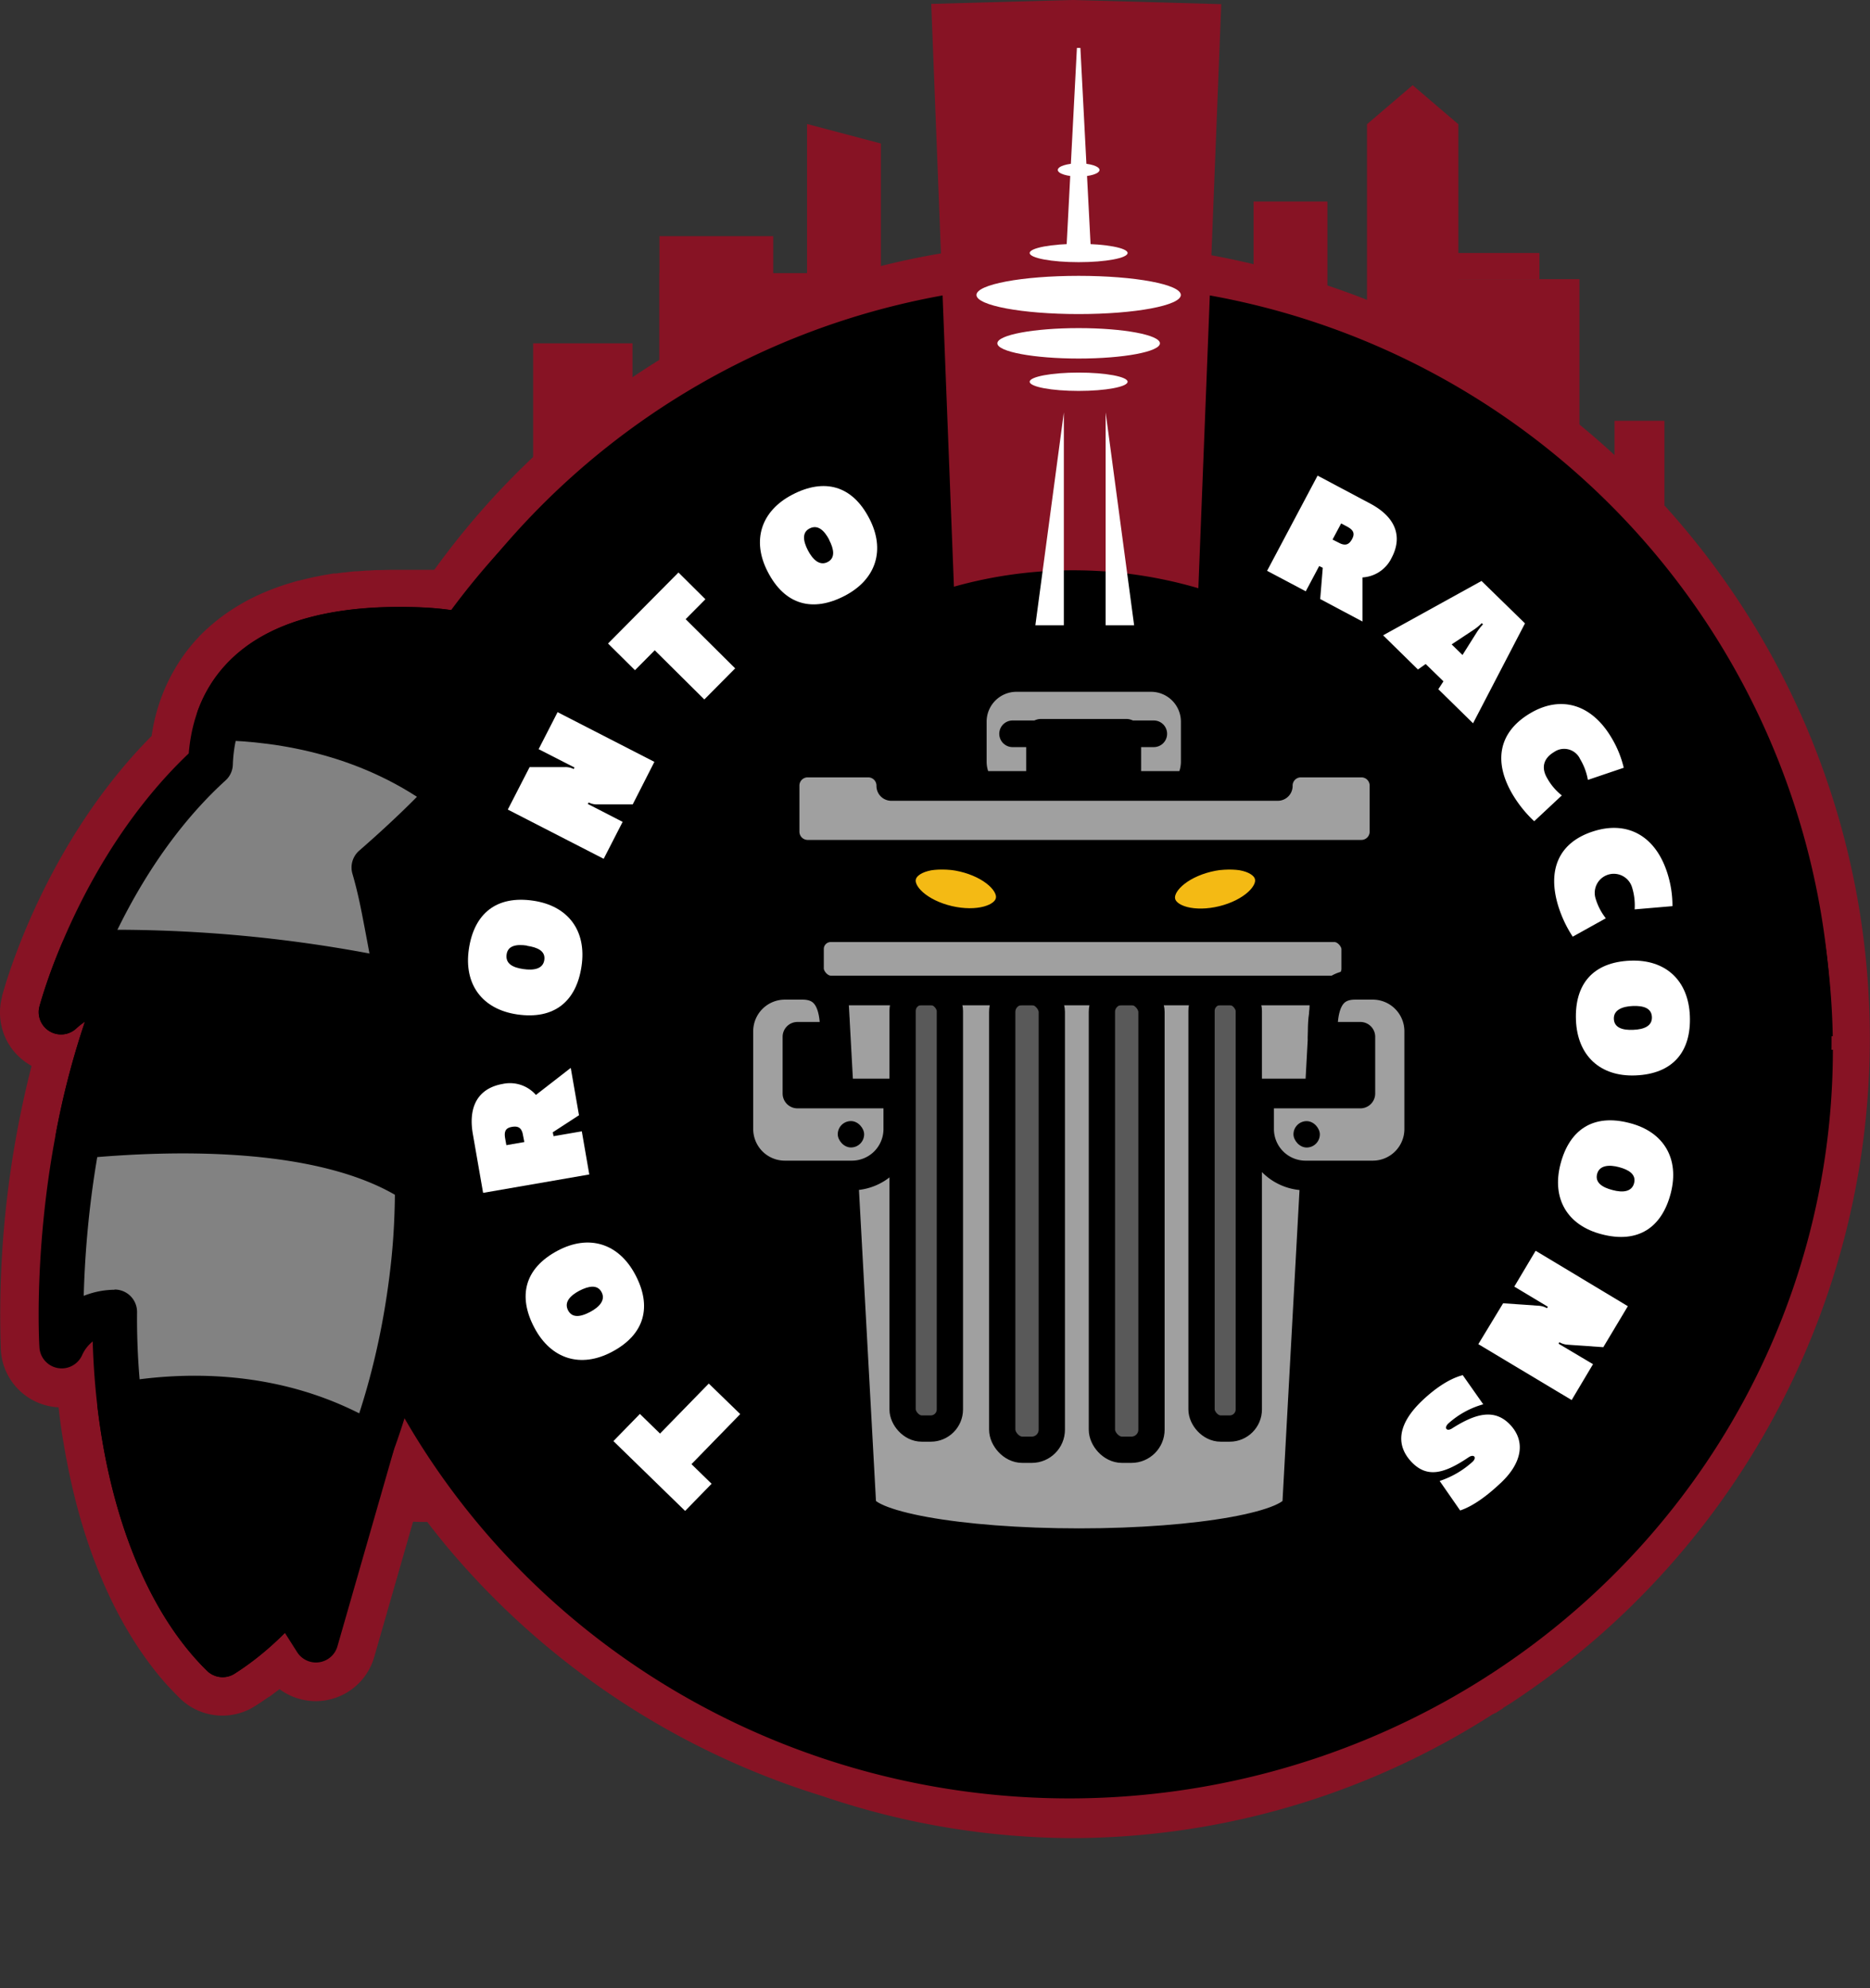 <svg xmlns="http://www.w3.org/2000/svg" id="Layer_1" width="365.086" height="388.013" data-name="Layer 1" version="1.1"><rect width="100%" height="100%" fill="#333333" stroke="none"/><defs id="defs4"><clipPath id="clipPath21614" clipPathUnits="userSpaceOnUse"><path id="path21616" d="M415.996 275.689a191.79 85.964 0 0 1-190.936 85.963 191.79 85.964 0 0 1-192.637-85.198 191.79 85.964 0 0 1 189.22-86.722 191.79 85.964 0 0 1 194.322 84.425l-191.76 1.532z" style="fill:#871324;fill-opacity:1"/></clipPath><style id="style2">.cls-3{fill:#fff}.cls-4{fill:#871324}.cls-11,.cls-12,.cls-13,.cls-14,.cls-15,.cls-8{stroke:#000;stroke-linecap:round;stroke-linejoin:round}.cls-8{stroke-width:8.72px}.cls-11{fill-rule:evenodd}.cls-11,.cls-13{fill:#a0a0a0}.cls-14{fill:#c6c6c6}.cls-11,.cls-13{stroke-width:5.79px}.cls-12{fill:#595959;stroke-width:5.13px}.cls-14{stroke-width:5.2px}.cls-15{fill:#f4ba14;stroke-width:3.76px}</style></defs><path id="path28967" d="M209.076 47.332A153.894 155.712 0 0 0 55.182 203.045a153.894 155.712 0 0 0 102.66 146.43v-.298l.283.002.246.002c.173-.025.347-.051.518-.027l.15.023c.204-.064.445-.096.678-.094.536.005 1.03.188.947.563l-.016.06.516.26a9.26 9.26 0 0 1-.17.254c.082.118.204.31.387.59a153.894 155.712 0 0 0 .266.102l.183-.263.002-.006c-.186-.13-.38-.252-.56-.392-.297-.23.795-.893.56.392l.002.002-.004.004a3.23 3.23 0 0 1-.05.227 1.09 1.09 0 0 0-.02.077 153.894 155.712 0 0 0 47.316 7.803 153.894 155.712 0 0 0 153.895-155.711A153.894 155.712 0 0 0 209.076 47.332M160.994 350.22c-.137-.198-.199-.222-.357-.235l.287.337zm-.07.102-.18.249a153.894 155.712 0 0 0 .602.227 14.821 14.821 0 0 1-.422-.476" style="fill:#871324;fill-opacity:1;stroke-width:1.054"/><path id="path21508" d="m154.525-.309-.115.036a12.06 12.06 0 0 0-7.092 2.632c-.11.086-.209.178-.326.276l-.377.342-.394.39c-.095.102-.183.19-.252.274-.07.083-.257.296-.395.463l-.23.277a13 13 0 0 0-.844 1.295l-.182.336a7.9 7.9 0 0 0-.279.564l-.139.303a11.23 11.23 0 0 0-.527 1.484l-.103.354-.065.27-.023.132a195.86 195.86 0 0 0-54.893 10.156 11.87 11.87 0 0 0-7.723 12.354 11.61 11.61 0 0 0 .282 1.637 109.564 109.564 0 0 0-6.526 2.996l-.556.271c-.437.214-.862.434-1.28.643-.417.208-.625.313-.902.469l-.994.515c-.46.242-.9.48-1.367.735l-.567.304C54.572 46.9 43.42 56.477 36.41 66.893l-.19.275c-.295.443-.58.883-.876 1.357l-.256.4-.73 1.263-.06.113-.2.342a59.28 59.28 0 0 0-.92 1.671 11.87 11.87 0 0 0 2.783 14.397c.385.344.785.673 1.19 1.012l.372.306.877.698.022.068.351.27 1.157.865.375.273.129.086.082.06a11.87 11.87 0 0 0 11.295 15.92l34.05-.374a155.52 155.52 0 0 0-33.297 80.25 152.443 152.443 0 0 0-.748 9.367A55.49 55.49 0 0 0 83.41 297.047a149.853 149.853 0 0 0 3.73 4.687 155.14 155.14 0 0 0 75.286 49.381l-.002-1.539h2.09c.774 0 1.548-.008 2.322.006l.424.004c.087 0 .31-.073.261 0-.009.014-.034.022-.054.031a2.58 2.58 0 0 1 .261-.043c.664-.066.698-.035 1.342.016.788.16.666.13.658.125.63-.024.656-.02 1.377-.016.395.025.792.041 1.186.075.91.076-.335.056.928.12.758.04 1.522-.027 2.28-.001 1.776 0 3.552.01 5.327 0 .363-.002.727 0 1.09 0 .371-.072.74-.157 1.115-.211 6.67-.975-1.202.225 3.506-.37.561-.07 1.116-.182 1.674-.273 3.134-.562 6.256-1.18 9.38-1.793.46-.089.926-.151 1.38-.267 2.18-.56.638-.263 2.295-.784 1.578-.496 3.175-.845 4.789-1.203 1.243-.21 2.428-.65 3.607-1.082.22-.08.436-.177.66-.248.482-.151.97-.277 1.455-.416 1.106-.202 2.15-.629 3.19-1.039.213-.084.42-.195.64-.258.591-.168 1.194-.29 1.791-.435.368-.05.738-.079 1.102-.149.312-.06 1.16-.322 1.496-.42.907-.262 1.813-.508 2.711-.8.133-.048.264-.103.398-.143.732-.219.788-.227 1.495-.336.075-.012.152-.02.228-.03.54-.16 1.078-.335 1.63-.443.323-.062.657-.009.985-.021.592-.023.198-.038.764-.065.362-.017.724-.023 1.086-.035.694.04 1.381-.075 2.068-.152l.74 6.566.438-.017c.619-.026 1.236-.083 1.854-.127.588-.107 1.176-.218 1.765-.319 1.343-.228 1.866-.256 3.277-.564.42-.091.828-.222 1.243-.334 1.436-.382 2.876-.754 4.31-1.144.14-.038.275-.132.418-.116.058.007-.005.193.047.168.195-.094.327-.283.49-.426.428-.36.967-.854 1.444-1.177.017-.012-.01.04-.014.06l.223-.156c.179-.223.317-.476.476-.715l4.25 2.832c.23-.031.458-.072.688-.101.685-.097 1.404-.173 2.082-.334.537-.128 1.063-.302 1.595-.45l.875-.238 1.178 4.322 2.156.83a155.14 155.14 0 0 0 44.467-24.955l.01-.002A154.93 154.93 0 0 0 280.23 66.625a157.06 157.06 0 0 0-21.664-9.615l-.054-.182-.121-.402-.077-.26-.166-.555-.132-.441-.1-.336-.143-.479-.17-.564-.203-.682-.613-2.048-.789-2.635-.586-1.787-.117-.393c-.19-.632-.434-1.239-.67-1.889l-.11-.363-.601-1.562-.115-.383a47.403 47.403 0 0 0-.697-1.67l-.178-.418-.031-.106-.59-1.304-.037-.125-.106-.356-.699-1.43-.35-.677-.502-.945c-.197-.38-.403-.757-.617-1.122l-.394-.695-.518-.889-.201-.326-.025-.086a56.278 56.278 0 0 0-1.05-1.617l-.195-.306a48.835 48.835 0 0 0-2.064-2.819l-.121-.16a45.104 45.104 0 0 0-2.233-2.611l-.396-.424-.457-.479-.723-.703-.232-.222-.635-.582-.445-.41-.576-.495-.75-.623-.696-.543-.66-.502-.557-.396-.605-.414-.09-.057-.39-.26-.26-.172c-.425-.269-.86-.535-1.281-.794l-.278-.159c-.426-.238-.802-.45-1.16-.634l-.44-.213-.113-.06-.888-.423-.83-.367-.58-.234c-.37-.151-.739-.3-1.124-.436l-.255-.092a35.59 35.59 0 0 0-17.172-1.574C185.69-.737 157.692-.4 154.525-.309m70.153 339.99-.084.016c-.054.02-.218.074-.162.059.082-.022.164-.05.246-.074zm-55.373 10.02c-.058.005-.098.018-.108.041-.06.133.284-.014.434-.023a1.836 1.836 0 0 0-.326-.018" class="cls-4" clip-path="url(#clipPath21614)" style="fill:#871324"/><path id="path174" d="M205.03 47.854A154.93 154.93 0 0 0 100.536 93.22a157.06 157.06 0 0 0-15.42 18h-8.959l-1.88.048h-.41c-.66 0-1.31.06-2 .1h-.38l-1.67.131h-.4c-.61.05-1.22.12-1.8.19l-.45.05h-.11l-1.42.19h-.5l-1.57.26-.75.14-1.05.21c-.42.08-.84.17-1.25.27l-.78.18-1 .24-.37.1h-.09c-.62.17-1.24.35-1.85.54l-.35.1c-1.13.36-2.24.75-3.29 1.17l-.19.07c-1.08.43-2.141.9-3.141 1.39l-.52.26-.59.3-.88.49-.28.16-.74.44-.52.31-.64.41-.808.54-.721.51-.67.49-.541.42-.568.46-.08.07-.362.3-.24.2c-.38.33-.759.67-1.129 1l-.23.22c-.35.34-.66.64-.94.93l-.33.36-.09.09-.66.73-.59.69-.39.49c-.25.31-.5.62-.74.95l-.16.22a35.59 35.59 0 0 0-6.43 16c-20.7 20.85-28.4 47.77-29.22 50.83v.12a12.06 12.06 0 0 0 .489 7.55c.05.13.11.25.17.39l.22.46.26.49c.07.12.13.23.19.32s.21.33.33.51l.201.3a13 13 0 0 0 1 1.18l.27.27c.17.17.33.32.46.43l.25.22a11.23 11.23 0 0 0 1.27.93l.31.2.239.14.121.06a195.86 195.86 0 0 0-6 55.5 11.87 11.87 0 0 0 9.62 10.94 11.61 11.61 0 0 0 1.65.2c.26 2.4.59 4.77 1 7.11l.1.61c.08.48.17.95.25 1.41.08.46.12.69.19 1l.21 1.1c.1.51.2 1 .31 1.52l.129.63c3.34 15.7 9.321 29.13 17.291 38.83l.209.26c.34.41.68.81 1.05 1.23l.311.36 1 1.06.09.09.27.29c.48.5.91.939 1.34 1.359A11.87 11.87 0 0 0 49.777 333c.44-.27.87-.56 1.31-.85l.4-.27.92-.64h.07l.36-.26 1.16-.86.37-.28.12-.1.08-.06a11.87 11.87 0 0 0 18.49-6.26l9.399-32.73a155.52 155.52 0 0 0 67.34 54.9c1.727.732 3.496 1.374 5.256 2.039l-.381-1.14c1.12-.374.96-.362 2.41-.583.327-.05.656-.08.986-.088.341-.008.572-.009.744-.006.517.01.503.065 1.329.131.235.02.471.023.707.033 1.14.005 2.275.196 3.392.41.872.168.28.086 1.04.172 1.019.059 1.985.424 2.898.854.614.29.354.372.646.248.054.004.107.004.16.012.307.045.612.11.918.154.23.033.463.034.69.08.29.059.575.136.863.203l.147.053.015.002c.123.03.478.174.358.133-.126-.043-.25-.09-.373-.135-.12-.024-1.065-.093-.883.074.647.597 1.366 1.106 2.093 1.606-.017.01-.146.024.407.052.758.039 1.522-.027 2.281-.002 1.775.001 3.551.01 5.326 0 .363-.002.727.001 1.09 0 .371-.071.741-.156 1.115-.21 6.67-.975-1.202.224 3.506-.37.561-.07 1.116-.182 1.674-.273 3.134-.563 6.256-1.18 9.38-1.793.46-.089.926-.151 1.38-.268 2.18-.559.638-.262 2.295-.783 1.579-.497 3.176-.845 4.789-1.203 1.243-.211 2.428-.65 3.607-1.082.22-.081.436-.178.66-.248.482-.151.97-.277 1.455-.416 1.106-.202 2.15-.63 3.19-1.04.213-.083.42-.194.64-.257.591-.168 1.194-.29 1.791-.436.368-.05.738-.078 1.102-.148.312-.06 1.16-.322 1.496-.42.907-.262 1.813-.508 2.711-.8.133-.048.264-.103.398-.143.732-.22.788-.227 1.495-.336.075-.012.152-.02.228-.03.54-.161 1.078-.336 1.63-.443.323-.062.657-.009.985-.021.592-.023.198-.038.764-.065.362-.017.724-.023 1.086-.035.694.04 1.381-.075 2.068-.152l.74 6.566.438-.017c.619-.026 1.236-.083 1.854-.127.588-.107 1.176-.218 1.765-.319 1.343-.228 1.866-.256 3.278-.564.419-.092.827-.222 1.242-.334 1.436-.382 2.876-.754 4.31-1.145.14-.038.275-.131.418-.115.058.007-.005.193.047.168.195-.094.327-.284.49-.426.428-.36.967-.854 1.444-1.178.017-.011-.01.04-.014.061l.223-.156c.179-.224.317-.477.476-.715l4.25 2.832c.23-.031.458-.073.688-.102.685-.096 1.404-.172 2.082-.334.537-.128 1.063-.302 1.595-.449l.875-.238.54 1.978a49.492 49.492 0 0 0 2.337-.896c1.977-.798 3.933-1.63 5.96-2.3.673-.224 1.36-.404 2.042-.597 3.034-.854 2.341-.667 4.844-1.265.941-.21 1.879-.43 2.822-.627.615-.13 1.235-.233 1.852-.354l.303-.06-.76-1.045c.76-.553.73-.572 1.734-1.065.244-.12.495-.235.758-.304 1.278-.34 2.428-.369 3.734-.416a60.89 60.89 0 0 0 3.75-.176c.44-.269.861-.566 1.245-.918l.632.773c.023-.003.046-.004.069-.008.302-.047.6-.12.9-.18.58-.15 1.164-.322 1.717-.562a155.14 155.14 0 0 0 1.383-.877s0-.003.002-.004c.032-.034.063-.1.096-.12.434-.272.87-.54 1.304-.81a155.14 155.14 0 0 0 58.082-190.015v-.01A154.93 154.93 0 0 0 205.03 47.854m19.648 291.828-.084.015c-.054.02-.218.074-.162.059.082-.022.164-.05.246-.074" class="cls-4" style="fill:#871324"/><path id="path30313" d="M357.837 204.886a149.087 146.12 0 0 1-148.414 146.12 149.087 146.12 0 0 1-149.755-144.8A149.087 146.12 0 0 1 206.728 58.78a149.087 146.12 0 0 1 151.084 143.465l-149.063 2.641z" style="fill:#000;fill-opacity:1"/><path id="path176" d="M41.528 121.77" class="cls-4" style="fill:#871324"/><path id="rect178" d="M128.748 46.09h22.21v26.63h-22.21z" class="cls-4" style="fill:#871324"/><path id="rect180" d="M128.748 53.31h41.01v19.42h-41.01z" class="cls-4" style="fill:#871324"/><path id="rect182" d="M104.088 67.01h19.4v22.37h-19.4z" class="cls-4" style="fill:#871324"/><path id="polygon184" d="M444.32 238.48h14.42v-36.47l-14.42-3.81z" class="cls-4" style="fill:#871324" transform="translate(-286.762 -174)"/><path id="rect186" d="M244.738 39.34h14.42v36.47h-14.42z" class="cls-4" style="fill:#871324"/><path id="rect188" d="M282.188 54.49h26.17v36.47h-26.17z" class="cls-4" style="fill:#871324"/><path id="rect190" d="M-324.958-98.58h9.75v16.45h-9.75z" class="cls-4" style="fill:#871324" transform="scale(-1)"/><path id="rect192" d="M282.188 49.38h18.36v5.11h-18.36z" class="cls-4" style="fill:#871324"/><path id="polygon194" d="M553.64 198.25v52.19h17.84v-52.19l-8.92-7.62z" class="cls-4" style="fill:#871324" transform="translate(-286.762 -174)"/><path id="circle196" d="M216.822 60.297a142.66 142.66 0 0 0-133.545 77.207 142.66 142.66 0 0 0 61.543 192.135 142.66 142.66 0 0 0 60.026 15.629c.403-.092.804-.186 1.209-.276 1.243-.211 2.428-.65 3.607-1.082.22-.08.436-.177.66-.248.482-.151.97-.277 1.455-.416 1.106-.202 2.15-.629 3.19-1.039.214-.084.42-.195.64-.258.591-.168 1.194-.29 1.791-.435.368-.05.738-.079 1.102-.149.312-.06 1.16-.322 1.496-.42.907-.262 1.813-.508 2.711-.8.133-.048.264-.103.398-.143.732-.219.788-.227 1.495-.336.075-.012.152-.02.228-.03.54-.16 1.078-.335 1.631-.443.322-.062.656-.009.984-.021.592-.023.198-.038.764-.065.362-.017.724-.023 1.086-.035.694.04 1.381-.075 2.068-.152l.508 4.516a142.66 142.66 0 0 0 105.088-75.34A142.66 142.66 0 0 0 275.414 75.96a142.66 142.66 0 0 0-58.592-15.664Zm7.856 279.385-.084.015c-.054.02-.218.074-.162.059.082-.022.164-.05.246-.074" style="stroke:#000;stroke-width:9.6px;stroke-linecap:round;stroke-linejoin:round"/><path id="path198" d="m144.518 276-9.52 9.77 3.93 3.83-5.17 5.3-14-13.63 5.17-5.3 3.93 3.83 9.52-9.76z" class="cls-3" style="fill:#fff"/><path id="path200" d="M124.028 248.79c3.26 6.15 1.93 11.62-4.55 15.06-6.06 3.22-11.87 1.47-15.14-4.69-3.27-6.16-1.94-11.62 4.54-15.06 6.07-3.22 11.88-1.47 15.15 4.69m-10.92 3.13c-1.87 1-3 2.28-2.2 3.83.8 1.55 2.47 1.28 4.29.32 1.82-.96 3.07-2.32 2.25-3.87-.82-1.55-2.53-1.2-4.34-.28" class="cls-3" style="fill:#fff"/><path id="path202" d="m113.038 217.67-5.12 3.33.16.76 5.51-.95 1.46 8.42-20.73 3.59-2-11.47c-1-5.71 1.31-9 5.82-9.79a6.72 6.72 0 0 1 6.49 2.15l6.8-5.28zm-11 3.55c-.29-1.11-.9-1.49-2.13-1.27-1.23.22-1.52.91-1.28 2.27l.23 1.29 3.51-.61z" class="cls-3" style="fill:#fff"/><path id="path204" d="M113.538 188.56c-1 6.89-5.34 10.5-12.59 9.43-6.79-1-10.43-5.87-9.41-12.76 1.02-6.89 5.34-10.51 12.6-9.43 6.79 1.01 10.42 5.87 9.4 12.76m-10.64-4c-2.1-.31-3.79 0-4 1.78-.21 1.78 1.23 2.5 3.26 2.8 2.03.3 3.85 0 4.11-1.77.26-1.77-1.34-2.47-3.37-2.77z" class="cls-3" style="fill:#fff"/><path id="path206" d="M123.528 157h-6.91a3.55 3.55 0 0 1-1.7-.38l-.15.3 6.79 3.49-3.7 7.21-18.72-9.61 4.26-8.29h6.91a3.55 3.55 0 0 1 1.7.38l.15-.3-7-3.58 3.7-7.22 18.9 9.7z" class="cls-3" style="fill:#fff"/><path id="path208" d="m137.508 136.52-9.68-9.6-3.86 3.89-5.26-5.21 13.75-13.86 5.26 5.22-3.86 3.89 9.67 9.6z" class="cls-3" style="fill:#fff"/><path id="path210" d="M164.898 116.3c-6.18 3.21-11.64 1.84-15-4.68-3.17-6.09-1.36-11.88 4.82-15.09 6.18-3.21 11.64-1.84 15 4.67 3.17 6.09 1.37 11.89-4.82 15.1m-3-10.94c-1-1.89-2.26-3-3.81-2.23-1.55.77-1.3 2.46-.36 4.28.94 1.82 2.3 3.09 3.85 2.29 1.55-.8 1.24-2.52.29-4.34z" class="cls-3" style="fill:#fff"/><path id="path212" d="m257.748 116.92.5-6.1-.7-.34-2.62 4.93-7.55-4 9.86-18.58 10.28 5.46c5.11 2.72 6.31 6.56 4.16 10.61a6.74 6.74 0 0 1-5.68 3.8v8.61zm3.93-10.84c1.06.45 1.73.2 2.31-.9.58-1.1.21-1.76-1-2.41l-1.15-.61-1.68 3.15z" class="cls-3" style="fill:#fff"/><path id="path214" d="m280.808 134.52 1-1.54-3.47-3.38-1.51 1.07-6.8-6.67 19.21-10.61 8.49 8.28-10.14 19.5zm7.53-11.14a10.86 10.86 0 0 1 1.19-1.52l-.24-.23a10.5 10.5 0 0 1-1.48 1.23l-4.4 2.91 2.12 2.07z" class="cls-3" style="fill:#fff"/><path id="path216" d="M299.528 160.29a24 24 0 0 1-4.19-5.19c-3.78-6.36-2.85-12.17 3.4-15.88 5.88-3.5 11.91-1.91 15.86 4.74a20.42 20.42 0 0 1 2.41 5.89l-7 2.37a11.85 11.85 0 0 0-1.52-4.07 3.43 3.43 0 0 0-5.08-1.37c-2 1.18-2.62 3-1.31 5.17a11.16 11.16 0 0 0 2.82 3.3z" class="cls-3" style="fill:#fff"/><path id="path218" d="M307.048 182.82a23.83 23.83 0 0 1-2.83-6c-2.17-7.09.11-12.51 7.07-14.63 6.53-2 12 1 14.28 8.37a20.84 20.84 0 0 1 .95 6.3l-7.38.63a11.91 11.91 0 0 0-.51-4.31 3.723 3.723 0 1 0-7.12 2.18 11.64 11.64 0 0 0 2 3.87z" class="cls-3" style="fill:#fff"/><path id="path220" d="M307.678 199.1c-.27-7 3.29-11.31 10.63-11.6 6.86-.27 11.33 3.83 11.61 10.79.28 6.96-3.29 11.32-10.63 11.61-6.86.27-11.33-3.83-11.61-10.8m11.19 1.9c2.12-.08 3.71-.75 3.64-2.5-.07-1.75-1.67-2.23-3.72-2.15-2.05.08-3.77.76-3.71 2.51.06 1.75 1.74 2.24 3.79 2.14" class="cls-3" style="fill:#fff"/><path id="path222" d="M304.658 227.2c1.75-6.75 6.43-9.88 13.53-8 6.65 1.72 9.74 6.95 8 13.69-1.74 6.74-6.43 9.88-13.53 8-6.66-1.73-9.75-6.95-8-13.69m10.16 5.07c2 .54 3.77.36 4.21-1.34.44-1.7-1-2.61-2.94-3.13s-3.84-.37-4.28 1.33c-.44 1.7 1.02 2.63 3.01 3.14" class="cls-3" style="fill:#fff"/><path id="path224" d="m293.458 254.37 6.9.48a3.58 3.58 0 0 1 1.66.49l.18-.29-6.56-3.93 4.17-7 18 10.82-4.79 8-6.9-.48a3.62 3.62 0 0 1-1.67-.49l-.17.29 6.73 4-4.17 7-18.22-10.91z" class="cls-3" style="fill:#fff"/><path id="path226" d="M289.578 274.09a17 17 0 0 0-6.83 3.76c-.44.42-.54.85-.33 1.07.21.22.61.15 1-.08 4.45-2.84 8.26-4.06 11.38-.8 3.12 3.26 2.32 7.46-1.65 11.25-2.83 2.7-5.61 4.7-8.08 5.52l-4-5.76a17.81 17.81 0 0 0 6.45-3.77c.43-.42.49-.8.3-1-.19-.2-.61-.16-1.05.12-4.88 3.31-8.16 4.07-11.14 1-3.44-3.6-2.43-7.77 2-12 2.24-2.13 5.1-4.26 7.95-5z" class="cls-3" style="fill:#fff"/><path id="path228" d="M80.738 122.84c-31.6-.86-39.18 13.35-39.64 26.22-21.51 19.58-29.18 48.48-29.18 48.48a19.65 19.65 0 0 1 11.89-5c-14 33.94-11.76 70.21-11.76 70.21a11.16 11.16 0 0 1 10.35-6.67c-.25 29.05 7.89 54 21.07 66.93 18.32-11.5 33.4-40.69 37.22-76.14 1.78-16.59.3-33.57-2.35-50.38-1-6.2-2.12-12.38-3.31-18.51-.31-1.63-1-5-2-8.63 20.88-18.22 45.65-45.48 7.71-46.51" style="fill:#828282"/><path id="path230" d="M43.468 327.35a4.37 4.37 0 0 1-3.06-1.25c-13.33-13.06-21.51-36.81-22.31-64.28a7.19 7.19 0 0 0-2.1 2.75 4.36 4.36 0 0 1-8.3-1.59c-.09-1.39-1.8-31.94 8.89-63.6a11.46 11.46 0 0 0-1.67 1.33 4.36 4.36 0 0 1-7.21-4.29c.32-1.21 7.94-29.22 29.14-49.37.68-8.13 3.89-14.71 9.55-19.56 7.47-6.4 19.06-9.43 34.45-9 13.23.36 20.84 3.81 23.26 10.56 2.12 5.91-.33 13.27-7.5 22.49a150.92 150.92 0 0 1-18.69 19.27c.7 2.73 1.15 5.05 1.4 6.32 1.41 7.27 2.47 13.21 3.33 18.67 3.21 20.37 4 36.74 2.37 51.51-3.78 35.69-19.23 66.81-39.24 79.37a4.3 4.3 0 0 1-2.31.67m-21.07-75.66a4.37 4.37 0 0 1 4.36 4.4c-.22 25.35 6.36 48.32 17.32 61.17 7.31-5.53 14-14.2 19.53-25.31 6.55-13.18 10.95-28.94 12.74-45.58 1.51-14 .77-29.63-2.32-49.23-.84-5.35-1.89-11.19-3.28-18.36-.3-1.54-.92-4.75-1.94-8.24a4.36 4.36 0 0 1 1.32-4.51c27.55-24 26.3-32.56 25.77-34-1-2.81-6.58-4.56-15.28-4.79-13.16-.36-22.77 2-28.54 6.91-4.16 3.57-6.39 8.65-6.62 15.1a4.33 4.33 0 0 1-1.42 3.07c-12.68 11.54-20.39 26.69-24.4 36.48a28.08 28.08 0 0 1 3.78-.59 4.36 4.36 0 0 1 4.42 6c-9.19 22.31-11.16 45.93-11.49 58.71a16.57 16.57 0 0 1 6-1.19z"/><path id="path232" d="M23.378 274.22c2.52 21.1 9.75 38.64 20.09 48.76a55 55 0 0 0 12.77-11.44v0l5.45 8.58 10.89-37.9c-18.18-11.22-37.92-10.07-49.2-8" style="fill-rule:evenodd;stroke:#000;stroke-width:8.72px;stroke-linecap:round;stroke-linejoin:round"/><path id="path234" d="M81.458 230.77a228.88 228.88 0 0 0-3.12-34.31c-.26-1.61-.52-3.22-.8-4.83a266.09 266.09 0 0 0-61.45-5.73 99.76 99.76 0 0 0-4.17 11.64 19.65 19.65 0 0 1 11.89-5 152.08 152.08 0 0 0-8.57 29.26c18.47-1.8 49-2.56 66.22 8.97" class="cls-8" style="stroke:#000;stroke-width:8.72px;stroke-linecap:round;stroke-linejoin:round"/><path id="path236" d="M88.048 154.87c14.22-15.5 21.36-31.26-7.31-32-24.27-.66-34.37 7.57-38 17.25 12.5.23 30.09 3.08 45.31 14.75" class="cls-8" style="stroke:#000;stroke-width:8.72px;stroke-linecap:round;stroke-linejoin:round"/><path id="path244" d="m161.968 184.36 6.18 113c0 4.25 19 7.7 42.55 7.7 23.55 0 42.56-3.45 42.56-7.7l6.18-113z" style="fill:#c6c6c6;fill-rule:evenodd;stroke:#000;stroke-width:5.79px;stroke-linecap:round;stroke-linejoin:round"/><path id="path246" d="m161.968 180.5 6.18 113c0 4.26 19 7.7 42.55 7.7 23.55 0 42.56-3.44 42.56-7.7l6.18-113z" class="cls-11" style="fill:#a0a0a0;fill-rule:evenodd;stroke:#000;stroke-width:5.79px;stroke-linecap:round;stroke-linejoin:round"/><rect id="rect248" width="9.68" height="89.38" x="195.668" y="193.58" class="cls-12" rx="3.92" style="fill:#595959;stroke:#000;stroke-width:5.13px;stroke-linecap:round;stroke-linejoin:round"/><rect id="rect250" width="9.68" height="89.38" x="215.128" y="193.58" class="cls-12" rx="3.92" style="fill:#595959;stroke:#000;stroke-width:5.13px;stroke-linecap:round;stroke-linejoin:round"/><rect id="rect252" width="9.23" height="85.24" x="176.218" y="193.58" class="cls-12" rx="3.73" style="fill:#595959;stroke:#000;stroke-width:5.13px;stroke-linecap:round;stroke-linejoin:round"/><rect id="rect254" width="9.23" height="85.24" x="234.578" y="193.58" class="cls-12" rx="3.73" style="fill:#595959;stroke:#000;stroke-width:5.13px;stroke-linecap:round;stroke-linejoin:round"/><path id="path256" d="M224.788 132.13h-26.37a8.72 8.72 0 0 0-8.69 8.7v7.85a8.72 8.72 0 0 0 8.69 8.7h4.82v-14.16h16.65v14.16h4.86a8.73 8.73 0 0 0 8.7-8.7v-7.85a8.73 8.73 0 0 0-8.66-8.7" class="cls-11" style="fill:#a0a0a0;fill-rule:evenodd;stroke:#000;stroke-width:5.79px;stroke-linecap:round;stroke-linejoin:round"/><path id="path258" d="M144.158 201.21v19.22a9.07 9.07 0 0 0 9 9h13.22a9.07 9.07 0 0 0 9-9v-7h-19.69v-11.07h7.31v-1.15c0-5-1.34-9-6.32-9h-3.44a9.07 9.07 0 0 0-9.08 9" class="cls-11" style="fill:#a0a0a0;fill-rule:evenodd;stroke:#000;stroke-width:5.79px;stroke-linecap:round;stroke-linejoin:round"/><rect id="rect260" width="106.85" height="12.35" x="157.938" y="180.97" class="cls-13" rx="4.25" style="fill:#a0a0a0;stroke:#000;stroke-width:5.79px;stroke-linecap:round;stroke-linejoin:round"/><rect id="rect262" width="5.15" height="5.15" x="163.558" y="218.81" rx="2.58"/><path id="path264" d="M277.078 201.21v19.22a9.07 9.07 0 0 1-9 9h-13.26a9.07 9.07 0 0 1-9-9v-7h19.77v-11.07h-7.35v-1.15c0-5 1.34-9 6.32-9h3.48a9.07 9.07 0 0 1 9.04 9" class="cls-11" style="fill:#a0a0a0;fill-rule:evenodd;stroke:#000;stroke-width:5.79px;stroke-linecap:round;stroke-linejoin:round"/><rect id="rect266" width="5.15" height="5.15" x="-257.678" y="-223.97" rx="2.58" transform="scale(-1)"/><path id="line268" d="M203.278 143.22h-5.59" class="cls-14" style="fill:#c6c6c6;stroke:#000;stroke-width:5.2px;stroke-linecap:round;stroke-linejoin:round"/><path id="line270" d="M219.928 143.22h5.33" class="cls-14" style="fill:#c6c6c6;stroke:#000;stroke-width:5.2px;stroke-linecap:round;stroke-linejoin:round"/><ellipse id="ellipse272" cx="-126.278" cy="221.296" class="cls-15" rx="5.34" ry="9.9" style="fill:#f4ba14;stroke:#000;stroke-width:3.76px;stroke-linecap:round;stroke-linejoin:round" transform="rotate(-76.8)"/><ellipse id="ellipse274" cx="188.866" cy="225.186" class="cls-15" rx="9.9" ry="5.34" style="fill:#f4ba14;stroke:#000;stroke-width:3.76px;stroke-linecap:round;stroke-linejoin:round" transform="rotate(-13.83)"/><path id="path276" d="M265.808 148.83h-11.85a4.5 4.5 0 0 0-4.49 4.5v.07h-75.46v-.07a4.5 4.5 0 0 0-4.49-4.5h-11.85a4.5 4.5 0 0 0-4.49 4.5v9a4.51 4.51 0 0 0 4.49 4.5h108.14a4.51 4.51 0 0 0 4.49-4.5v-9a4.5 4.5 0 0 0-4.49-4.5" class="cls-13" style="fill:#a0a0a0;stroke:#000;stroke-width:5.79px;stroke-linecap:round;stroke-linejoin:round"/><path id="path284" d="M169.148 331.1s43.19-22.07 84 0" style="fill:none;stroke:#000;stroke-width:7.51px;stroke-linecap:round;stroke-linejoin:round"/><path id="path286" d="M178.978 315.62s-4.22 8.62 6.47 5.67l-10.6 4.91-3.49-9.61"/><path id="path288" d="M244.618 315.62s4.22 8.62-6.46 5.67l10.59 4.91 3.5-9.61"/><path id="path290" d="M209.548 111.31a86.71 86.71 0 0 1 24.41 3.5l4.47-114-29.07-.81-27.55.76 4.43 113.75a86 86 0 0 1 23.31-3.2" class="cls-4" style="fill:#871324"/><ellipse id="ellipse292" cx="210.588" cy="67.01" class="cls-3" rx="15.87" ry="2.97" style="fill:#fff"/><ellipse id="ellipse294" cx="210.588" cy="57.57" class="cls-3" rx="19.95" ry="3.73" style="fill:#fff"/><ellipse id="ellipse296" cx="210.588" cy="74.51" class="cls-3" rx="9.56" ry="1.79" style="fill:#fff"/><ellipse id="ellipse298" cx="210.588" cy="49.38" class="cls-3" rx="9.56" ry="1.79" style="fill:#fff"/><ellipse id="ellipse300" cx="210.588" cy="33.17" class="cls-3" rx="4.07" ry="1.29" style="fill:#fff"/><path id="polygon302" d="M494.96 222.68h4.77l-2.04-39.32h-.68z" class="cls-3" style="fill:#fff" transform="translate(-286.762 -174)"/><path id="polygon304" d="m488.9 296.04 5.56-41.55v41.55z" class="cls-3" style="fill:#fff" transform="translate(-286.762 -174)"/><path id="polygon306" d="m508.18 296.04-5.56-41.55v41.55z" class="cls-3" style="fill:#fff" transform="translate(-286.762 -174)"/><path id="path1880" d="m253.44 341.258-2.762 1.097.496.33a49.113 49.113 0 0 1 2.265-1.427z" style="fill:#000;fill-opacity:1"/><path id="path1882" d="m247.807 340.438-5.97 3.378c1.052-.276 2.103-.55 3.151-.836.14-.037.275-.131.418-.115.058.007-.005.193.047.168.195-.094.327-.283.49-.426.428-.36.967-.854 1.444-1.177.017-.012-.01.04-.014.06l.223-.156a4.66 4.66 0 0 0 .31-.453c-.033-.148-.065-.296-.1-.444z" style="fill:#000;fill-opacity:1"/><path id="path1884" d="m243.963 338.725-10.713 5.98.5.682c.208-.016.415-.028.623-.043.595-.11 1.19-.22 1.785-.32 1.343-.23 1.866-.257 3.278-.565.419-.092.827-.222 1.242-.334 1.374-.365 2.752-.723 4.125-1.096-.273-1.062-.418-1.843-.647-2.976z" style="fill:#000;fill-opacity:1"/><path id="path1886" d="m230.924 337.78-2.285 1.314.654-.022c.608.036 1.21-.047 1.81-.12-.068-.39-.127-.78-.18-1.173zm.672 3.22.506 4.486.437-.017c.151-.006.302-.022.453-.031a50.198 50.198 0 0 1-.717-2.075 47.11 47.11 0 0 1-.68-2.363z" style="fill:#000;fill-opacity:1"/><path id="path1888" d="m222.775 338.705-4.964 2.754c.23-.027.461-.05.689-.094.312-.06 1.16-.322 1.496-.42.907-.262 1.813-.508 2.711-.8l.14-.051a49.511 49.511 0 0 1-.072-1.389" style="fill:#000;fill-opacity:1"/><path id="path1892" d="m211.064 338.455-10.712 5.248c.304 1.645.19.955.412 2.668.13-.05.225-.089.502-.176 1.579-.496 3.176-.845 4.789-1.203 1.086-.184 2.127-.547 3.16-.924.14-.575.305-1.193.517-2.037.861-2.538.409-1.35 1.332-3.576" style="fill:#000;fill-opacity:1"/><path id="path1894" d="m204.268 336.934-12.344 6.41c.316.645.152.295.484 1.052.427.989.858 1.977 1.24 2.983.076.198.145.397.217.596 1.242-.242 2.485-.485 3.727-.729.46-.089.925-.151 1.379-.267 2.18-.56.638-.263 2.295-.784a35.78 35.78 0 0 1 2.289-.63 47.238 47.238 0 0 1 .164-4.977c.088-.998.143-1.31.275-2.254.172-.995.077-.53.274-1.4" style="fill:#000;fill-opacity:1"/><path id="path1896" d="m201.055 340.805-11.522 5.795c.073.28.155.559.219.841.119.524.187.89.248 1.264 2.534-.47 5.063-.963 7.592-1.459.46-.089.925-.151 1.379-.267.44-.114.652-.174.845-.23.074-.524.16-1.053.282-1.85.268-1.432.28-1.648.634-2.993.098-.37.216-.734.323-1.101" style="fill:#000;fill-opacity:1"/><circle id="path1904" cx="204.492" cy="328.31" r=".113" style="fill:#000;stroke:#000"/><circle id="path1906" cx="204.492" cy="328.31" r=".113" style="fill:#000;stroke:#000"/><path id="path1908" d="M215.166 328.602c-.567.033-.854.948-1.475.859-1.597.776-3.367 1.644-5.197 1.533-.17-.01-.333-.066-.5-.1l-12.209 8.46c2.31.295 4.563-.292 6.72-1.061.782-.317.627-.245 1.315-.557.248-.112.475-.29.742-.341.772-.147 1.934.201 2.686.394a25.19 25.19 0 0 0 3.272.873c.936.21 1.883.359 2.828.527.207.029.38.027.562.145.584.378.764 1.517.91 2.117.057.25.108.5.159.75.209-.083.412-.19.628-.252.591-.168 1.194-.29 1.791-.435.368-.05.738-.079 1.102-.149.312-.06 1.16-.322 1.496-.42.907-.262 1.813-.508 2.711-.8.133-.048.264-.103.398-.143.732-.219.788-.227 1.495-.336.075-.012.152-.02.228-.03.54-.16 1.078-.335 1.631-.443.322-.062.656-.009.984-.021.372-.014.41-.026.487-.04a406.734 406.734 0 0 0-.448-4.46c-.263-1.508-.51-3.168-2.013-3.932-.953-.204-1.931-.29-2.889-.474-1.155-.255-2.329-.41-3.484-.668-.97-.218-1.94-.43-2.899-.692-.345-.094-.673-.325-1.031-.304m9.512 11.08-.084.015c-.054.02-.218.074-.162.059.082-.022.164-.05.246-.074m-16.28 4.453-1.134.578c.377-.105.748-.227 1.119-.354.006-.075.009-.15.015-.224" style="fill:#000;fill-opacity:1"/><path id="path1910" d="m193.988 347.645-1.398.576.978-.188c.14-.129.278-.262.42-.388" style="fill:#000;fill-opacity:1"/><path id="path1912" d="M173.775 330.121c2.472 2.274 5.56 3.486 8.69 4.55 5.038 1.47 10.27 2.09 15.434 2.964 4.346.738 8.697 1.444 13.056 2.097 2.692.423 5.4.677 8.123.76 2.805-.068 5.61-.213 8.412-.372 2.949-.14 5.856-.669 8.72-1.361 1.094-.31 2.207-.558 3.274-.959.42-.158 1.273-.533 1.68-.766 4.45-2.54 8.883-5.11 13.324-7.665.095-.14.246-.254.287-.418.173-.696-.503-1.495-1.042-1.826-.263-.162-.817-.204-1.091-.242-3.106.38-6.176-.289-9.218-.842-3.571-.692-7.124-1.527-10.744-1.924l-.9-.065-12.02 8.692.924-.023c3.695.054 7.323.783 10.926 1.563.867.178 3.357.69 4.27.876 1.531.312 3.117.76 4.69.555.14-.04.277-.09.418-.12.103-.022.238.038.313-.034.267-.26-.333-1.327-.727-.836 4.056-2.328 8.115-4.65 12.168-6.984.257-.148-.522.282-.78.428-.72.404-1.031.63-1.811.941-.698.278-1.563.49-2.28.685-2.778.868-5.654 1.442-8.563 1.61-2.752.236-5.517.268-8.273.442-2.754-.04-5.508-.143-8.245-.472-4.408-.536-8.77-1.358-13.169-1.967-5.086-.817-10.238-1.425-15.202-2.841-2.85-.955-5.813-1.975-7.895-4.258l-12.75 7.812z" style="fill:#000;fill-opacity:1"/><path id="path30311" d="M223.817 319.49a31.797 17.36 0 0 1-31.653 17.36 31.797 17.36 0 0 1-31.94-17.203 31.797 17.36 0 0 1 31.365-17.515 31.797 17.36 0 0 1 32.223 17.044l-31.792.314z" style="fill:#000;fill-opacity:1"/></svg>